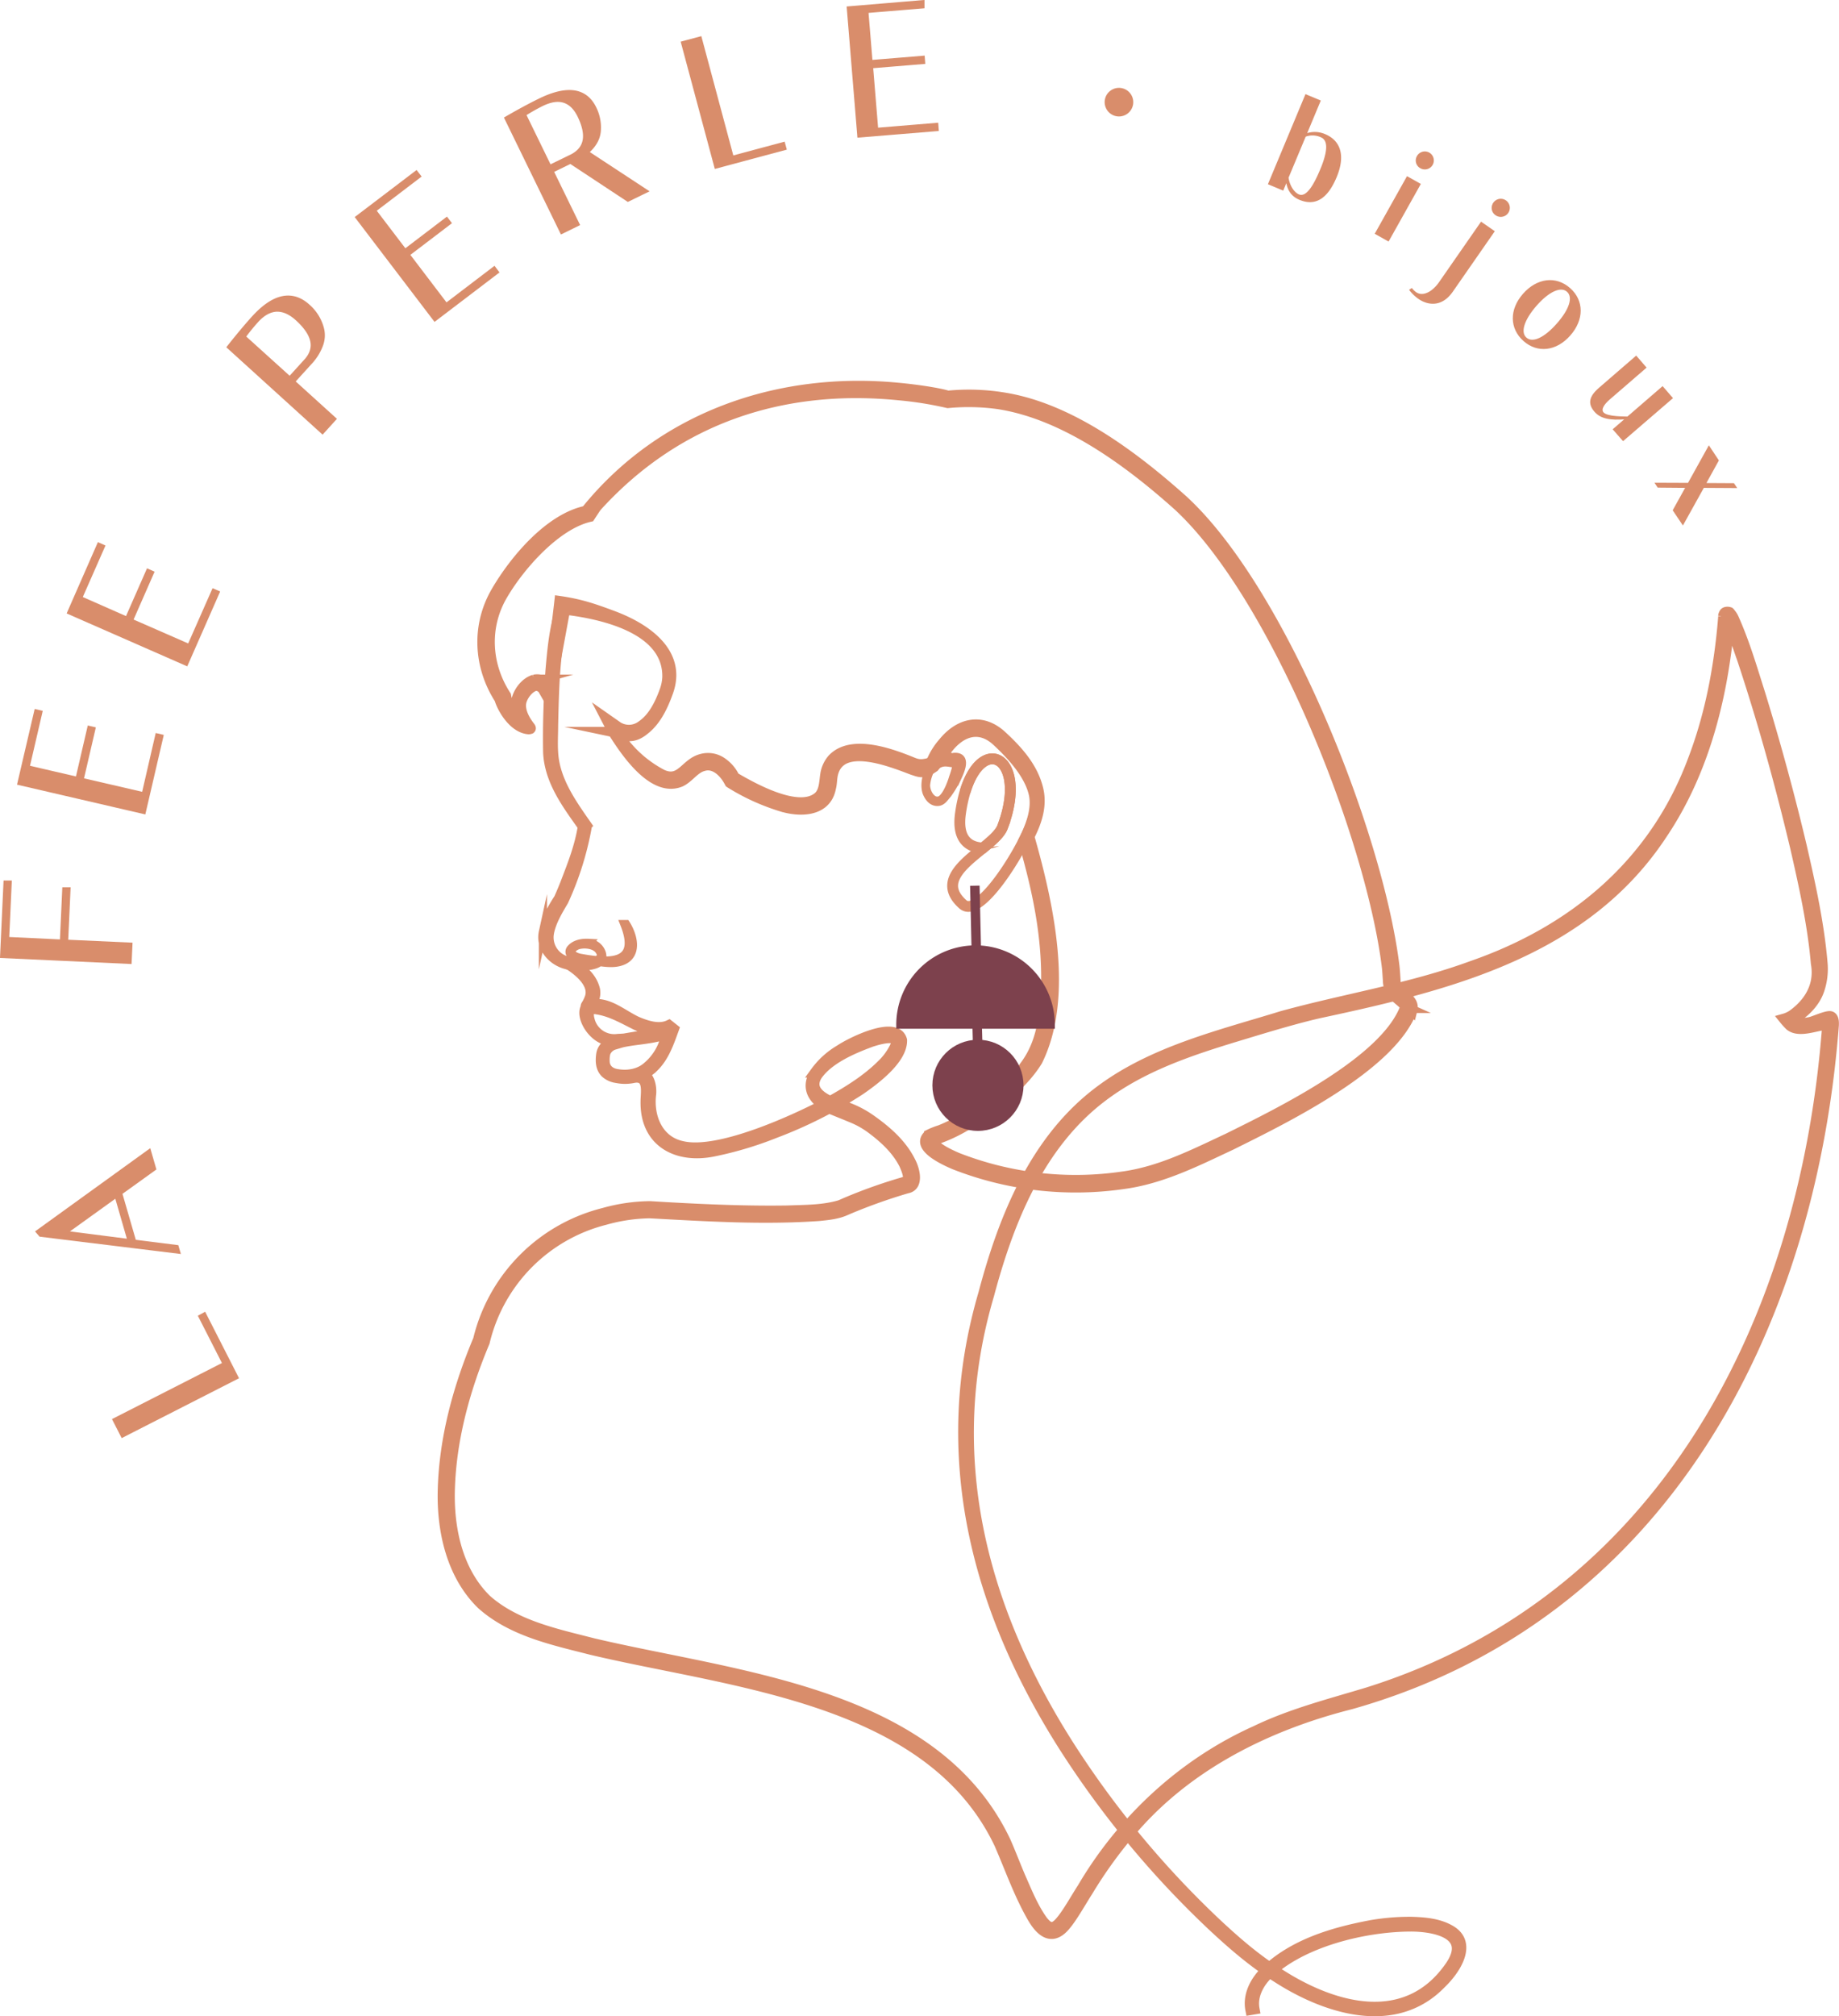 <svg xmlns="http://www.w3.org/2000/svg" viewBox="0 0 678.51 743.74"><defs><style>.cls-1,.cls-2,.cls-4,.cls-7,.cls-8,.cls-9{fill:#d98d6b;}.cls-1,.cls-2,.cls-3,.cls-7,.cls-8,.cls-9{stroke:#d98d6b;}.cls-1,.cls-2,.cls-3,.cls-5,.cls-6,.cls-7,.cls-8,.cls-9{stroke-miterlimit:10;}.cls-1,.cls-3{stroke-width:4px;}.cls-2,.cls-6{stroke-width:3px;}.cls-3,.cls-5{fill:none;}.cls-5,.cls-6{stroke:#7d414d;}.cls-5{stroke-width:3.5px;}.cls-6{fill:#7d414d;}.cls-7{stroke-width:2.4px;}.cls-8{stroke-width:0.01px;}.cls-9{stroke-width:0.5px;}</style></defs><g id="Fée"><g id="Lower_body" data-name="Lower body"><g id="Body"><path class="cls-1" d="M665.13,406.4" transform="translate(-3.95 -30.78)"/><path class="cls-1" d="M316.52,442.2l-5.71-2.32c-5.71-2.37-10.2-7.15-5.9-13.61a29.66,29.66,0,0,1,9-8.14c3.85-2.62,20.71-11.12,22.71-3.66.2,7-10.05,14.56-15.3,18.21a162.07,162.07,0,0,1-31.47,15.94,131.86,131.86,0,0,1-22.57,6.76c-13.5,2.79-25.27-3.29-25-18.35,0-3,1.13-8.38-2.86-8.86h0a1.21,1.21,0,0,1,1.73-1.21c2.44,1.13,3.08,4.62,2.92,7.18-1.14,8.58,2.51,17.71,11.67,19.57,13.61,3.14,42.07-9.88,54.6-16.64,6.71-3.75,13.38-7.89,18.85-13.29a23.8,23.8,0,0,0,5-6.73c2.67-5.63-6.13-2.94-8.75-2.1-6.9,2.54-15.72,6.29-20,12.34-4.09,6.32,3.59,9.69,9.37,11.47A37.13,37.13,0,0,1,325.32,444c5.84,4.14,11.29,8.91,14.5,15.4,1.74,3.35,2.84,8.92-1.25,9.6a203.45,203.45,0,0,0-21.19,7.51l-1.29.55c-3.14,1.46-6.65,1.78-10,2.12-20.79,1.46-41.66.12-62.41-1a64.25,64.25,0,0,0-16.38,2.41,61.17,61.17,0,0,0-44.65,45.24c-7.41,17.61-12.62,36.7-12.9,55.89-.15,14.12,3.29,29.1,13.61,39.2,10.78,9.54,25.63,12.6,39.33,16.12,52.65,12.46,125.89,17.77,152.15,72.94,1.87,4.2,3.75,9.2,5.58,13.44,2.42,5.46,4.64,11.06,8.11,15.88,2.36,3,4.11,3.58,7,0,2.45-2.9,5.67-8.71,7.83-12,14.85-25.28,37.25-46,64-58,13.12-6.33,27.42-9.94,41.29-14.14,109.13-34.27,161.26-137,169.53-245.19.51-3.49-9.5,2.68-13.8-1a26.64,26.64,0,0,1-2.09-2.31,10.58,10.58,0,0,0,3-1.38c3.76-2.66,10.62-8.95,8.78-19.15-1.25-14.39-4.4-28.58-7.62-42.68-5.58-23.5-12.05-46.83-19.67-69.76-1.84-5.07-3.35-10.45-6-15-.33.1,1.11.3,1.26-.27.1-.2,0-.09,0,0l0,.4c-2.24,27.8-9.08,56-24.77,79.38-28.41,43.38-78.15,55.81-125.72,66-8.11,1.76-19.86,5.27-27.92,7.73-18.36,5.53-37.14,11.38-52.63,23-23.51,17.52-34.94,46-42.27,73.55-17.37,58.86-3.09,114.62,29.07,165.5a347.51,347.51,0,0,0,55.3,66.77c7.05,6.57,14.37,12.88,22.54,18,20.36,13.22,47.49,20.72,63.58-2.84,7.87-11.72-5.38-14.57-14.53-14.63-17.22,0-40.81,5.65-53.36,18-3.22,3.33-5.53,7.89-4.66,12.58l-1.24.21c-1-5.09,1.51-10.1,5-13.67C481,748,496,743.63,510.15,741a83.59,83.59,0,0,1,14.57-1.17c4.92.16,10,.55,14.39,3.13,8.19,4.88,1.47,14.63-3.43,19.32-17.07,17.79-42.85,9.35-60.85-2.37-8.24-5.18-15.67-11.55-22.78-18.16a348.83,348.83,0,0,1-55.64-67c-32.46-51.2-46.9-107.52-29.48-166.84,7.38-27.91,19-56.85,42.89-74.66C429.37,418.58,454,412.78,477,405.69c23.32-6.41,47.42-10.17,70.1-18.5,37.69-13.08,67.35-37.94,81.51-75.88,6.48-16.85,9.8-34.81,11.26-52.76l0-.5a2,2,0,0,1,.28-.88c.3-.89,2.15-.58,2-.28a7.33,7.33,0,0,1,1.48,2.3c4,9,6.68,18.24,9.64,27.55q8.55,27.81,15.28,56.11c3.25,14.19,6.42,28.47,7.68,43a24,24,0,0,1-1.21,10.21c-1.78,5.15-6.12,8.45-7.64,9.47-1.27.82-2.68,2.1-.63,2.87.81.3,4.78-.38,5.41-.56,1.42-.4,5.3-2.11,6.84-2.11s1.46,2.38,1.4,3.34C671.8,521.3,616.66,627,502.32,659.31c-30.21,7.62-59.48,22-80.17,45.79a164.8,164.8,0,0,0-16.95,23.29c-1.95,3-5.54,9.37-8,12.29-5,6.31-9.25,2.76-12.56-3.18-4.82-8.51-8-17.7-11.89-26.61-25.71-54.11-98.84-59.38-150.6-71.66-14-3.58-29.24-6.75-40.4-16.7-10.82-10.52-14.49-26.29-14.32-40.85.3-19.61,5.5-38.73,13.06-56.73a63.39,63.39,0,0,1,46.18-46.61,65.32,65.32,0,0,1,17.13-2.49l5.64.34c15.05.85,30.14,1.5,45.17,1.26,6.43-.26,13.09-.15,19.28-2,.67-.25,1.86-.81,2.55-1.09a188.86,188.86,0,0,1,21.75-7.65c2-.74.18-4.8-.49-6.36-2.72-5.48-7.32-9.75-12.3-13.44a32.57,32.57,0,0,0-6.51-3.73Z" transform="translate(-3.95 -30.78)"/></g></g><g id="Forehead"><path class="cls-2" d="M207.57,365.82c.82-1.47,1.64-2.8,2.26-3.71.95-2.15,1.87-4.3,2.7-6.5,2.5-6.53,4.82-12.47,6-19.35l.08-.51c-5.88-8.3-12.23-16.78-12.77-27.3-.19-10.25.16-20.26.87-30.46.6-6.86,1.18-13.51,3-20.25l2.38.76c-3.15,12.89-3.39,26.52-3.71,39.78,0,3.38-.22,6.74,0,10,.55,10.22,6.79,18.83,12.5,27a113.09,113.09,0,0,1-8.73,28c-2.12,3.56-4.57,7.62-5.31,11.74A8.8,8.8,0,0,0,213,385l1.89.59-.12,0c2.87.24,14,.77,10.06-4.44-1.74-2.17-5.78-2.35-7.92-1.57-4,1.94-1.66,4,1.17,4.51,10.65,1.94,22.18,2.62,16.21-12.44h.66c2.84,4.46,4.4,11.45-1.5,13.7-2.67,1-5.43.67-7.9.37A51.6,51.6,0,0,1,216,384c-1.11-.36-2.54-1.63-1.63-3.07,1.54-2,4.31-2.49,6.71-2.36a5.54,5.54,0,0,1,4.88,3.67c1.84,5.74-8.11,5.13-11.48,5h-.06l-2.08-.59c-5.17-1.54-9.31-6.5-8.08-12.14h0A31.49,31.49,0,0,1,207.57,365.82Z" transform="translate(-3.95 -30.78)"/></g><g id="Lips"><path class="cls-1" d="M215.16,386.29c3.76,2.36,7.11,5.09,8.2,9.61.34,2.37-.32,3.45-1.43,5.37-.09.23.14.12.14.12,6.33-1,11.11,3.63,16.77,6.31,3.53,1.51,8.2,3.08,11.91,1.33l1.7,1.35c-2,5.52-3.89,11.12-8.55,14.95a15,15,0,0,1-12.41,2.95,7.52,7.52,0,0,1-4.09-1.86c-1.73-1.73-1.8-4.2-1.52-6.41.42-4.2,5-5.42,8.42-6,5.56-1,11.18-1.61,16.34-3.84l.42-.16.57.3c.74.42.14,1.48-.63,1.93-.45.28-.41.38-.91.45-6.11.21-12.09,1.53-18.21,1.79a14.94,14.94,0,0,1-4.88-.39c-4.74-1.68-8.39-8-7-11.33l1.56-.28a6.58,6.58,0,0,0-.25,4.31,9.5,9.5,0,0,0,10.57,7.37c5.85-.28,13.94-1.15,18.25-3.69-.62.46-.36,2-.36,2-2.88.34-4.14.85-6.94,1.23-4.13.68-8.41.88-12.31,2.31a5.11,5.11,0,0,0-3.36,3.18,10.82,10.82,0,0,0-.27,2.95c0,2.9,2.05,4.63,4.83,5,4,.67,8.29-.1,11.33-2.86a20.62,20.62,0,0,0,7.09-13.55l-.06-.09c-4.66.77-7.15,0-11.35-1.83-4.79-2.36-9.45-5.15-14.8-5.88a10.42,10.42,0,0,0-2.79-.05.77.77,0,0,1-.7-.19.79.79,0,0,1-.16-1,14,14,0,0,0,1.37-2.77c1.83-5-3.45-9.54-7.23-12.06l.57-1h0Z" transform="translate(-3.95 -30.78)"/></g><g id="Hair_ear" data-name="Hair + ear"><path id="Ear_lobe" data-name="Ear lobe" class="cls-3" d="M348.17,313.44c4.09-9.35,13.77-20,24.57-10.19,14.41,13.1,14.68,22.38,12.22,30.11a44.57,44.57,0,0,1-2.51,6c-5.68,11.69-17.92,29.75-23.25,25-9-8,0-14.7,7.44-20.77,3.29-2.68,6.24-5.23,7.19-7.71a51.87,51.87,0,0,0,1.77-5.56c5.26-20.88-9.42-27.64-15.55-7.52" transform="translate(-3.95 -30.78)"/><path class="cls-4" d="M372.73,342.84a24.15,24.15,0,0,1-2.32.74,25.24,25.24,0,0,1-3.52.57l.38-1.12A20.28,20.28,0,0,0,372.73,342.84Z" transform="translate(-3.95 -30.78)"/><path id="Ear_hole" data-name="Ear hole" class="cls-3" d="M375.6,330.31a52.6,52.6,0,0,1-1.77,5.56c-.95,2.48-3.9,5-7.19,7.71-4.76-.19-9.77-2.68-8.3-12.84a54.82,54.82,0,0,1,1.71-8c6.13-20.11,20.81-13.34,15.55,7.53h0Z" transform="translate(-3.95 -30.78)"/><g id="Ear_loop" data-name="Ear loop"><path class="cls-2" d="M353.52,323.77c-1.14,1.23-2,3-4,2.82s-3.12-2-3.74-3.57c-1.08-3.51.52-7.09,1.33-10.5l.73-.28c2.82-.64,5.11-1.84,8.13-2.27,5.09-.33,2.17,5.58,1,8.11A39.6,39.6,0,0,1,353.52,323.77Zm3.25-11.41c-2.66.11-4.39-1.26-7.44.8l-1.92,1.23a16.14,16.14,0,0,0-1.78,5.85c-.13,2.82,2.23,7,5.33,5.61,2.75-1.59,4.66-8.35,4.66-8.35S357.09,313.59,356.77,312.36Z" transform="translate(-3.95 -30.78)"/></g><g id="Hair"><path class="cls-1" d="M524.88,403.21c-7.53,20.88-47.3,40.15-66.77,49.83-12.7,5.95-25.53,12.45-39.59,14.34a122.35,122.35,0,0,1-62.46-7.2c-3.12-1.35-14.69-6.44-9.18-10.85a26.19,26.19,0,0,1,3.89-1.53c7.17-2.84,13.63-7.25,19.66-12.13C383.34,425,388,418.23,389.69,401.18c1.7-20.93-2.24-40.16-8.05-60.2,2.71-5.35,5.3-12,3.74-17.9-1.85-7.18-8.19-14-13.54-19-6.25-5.79-12.92-3.91-18,2.34-2,2.4-2.86,4.26-5.3,7.19-2.65,1.8-4,2.41-6.9,1.36,0,0-1-.32-1-.32-7.77-2.94-26.75-10.69-29.53,1.8-.37,1.63-.28,3.36-.73,5-1.69,8.79-11.41,8.79-18.2,6.66a79.59,79.59,0,0,1-18.63-8.49l-.27-.18-.18-.33c-1.8-3.46-5.46-7.18-9.65-5.88-3.31.82-5.3,4.3-8.4,5.79-10.09,4.23-20.3-11.12-24.86-18.38l-2.32-4.47,4,2.8a7.9,7.9,0,0,0,9-.52c4.22-2.91,6.72-8.13,8.44-12.91a16.68,16.68,0,0,0,1-5.09c.26-17.69-23.39-23.14-37.24-24.85l-.75,0s-5.4,29.3-5.41,29.3l-.55,3.55-1.73-3a3.29,3.29,0,0,0-3.11-1.82c-2.57.55-5.19,4.09-5.46,6.74-.29,2.83,1.28,5.76,2.91,8,.08.18.92,1,.62,1.16a1.6,1.6,0,0,1-.76.1c-5.61-.59-9.64-8-10.48-11.07-7.79-12.12-8.5-27.2-1.13-39.68,6.75-11.54,19.43-26.54,32.67-29.48l.34-.12c28.28-35.07,71.72-49.63,115.49-45.28,5.45.5,14.25,1.72,17.94,2.88a79.71,79.71,0,0,1,23.73,1.24c23.26,4.8,45.55,21.67,63.09,37.37,36.19,33.46,71.44,122,77.71,170.87.27,1.95.37,3.94.5,5.91a6,6,0,0,0,.63,2.85c1.42,2.71,6.56,4.28,5.6,8.13Zm-2.37-.76a1.16,1.16,0,0,0-.34-1c-1.6-1.74-3.68-2.82-5-5.14a8.36,8.36,0,0,1-1-3.94c-.15-1.93-.22-3.85-.49-5.77-6.19-48.25-41.15-136.19-76.92-169.31-18.32-16.4-41.88-33.78-66.45-37.58a80.19,80.19,0,0,0-18.64-.39,132.82,132.82,0,0,0-18.21-2.89c-42.69-4.23-81.53,8.52-111,40.67a10.78,10.78,0,0,0-1.06,1.36l-1.86,2.83c-12.5,2.84-25.8,17.88-32.2,28.79-7,11.78-6.2,26,1.19,37.34.76,4.25,3.43,10.42,7.76,12.07.4.14-4.12-5.9-3.86-9.24.32-3.57,3.15-7.64,6.65-8.63a5.45,5.45,0,0,1,5.38,2,2.6,2.6,0,0,0,.32.26l3.56-30,.14-1.25c7.62,1.1,12.57,2.81,19.73,5.49,11.75,4.41,25.27,13.38,20.15,27.8-1.81,5.06-4.27,10.45-8.57,13.86-3,2.52-5.95,3.25-9.55,1.32l-.9-.19a43.48,43.48,0,0,0,16.89,15.69c7,3.14,8.51-4.15,14.53-5.73a8.85,8.85,0,0,1,7.68,1.4,13.58,13.58,0,0,1,4.41,5.23l.31.23c7,4.08,23.71,13.32,30.87,7,2.33-2.22,2.09-5.82,2.65-8.81a11.27,11.27,0,0,1,2.41-5c7.36-8,23.57-1.21,30,1.37,2,.75,3.32.64,5.66.08l1.06-.79a24.22,24.22,0,0,1,4.18-6.7c5.87-7.3,14.18-9.37,21.53-2.58,5.72,5.28,11.25,11.36,13.25,19.15,1.68,6.27-.32,12.31-3.15,17.85l.08.48c6.93,24.41,14.62,58.58,2.91,82.28-3.83,6.2-9.15,10.9-14.58,15.54-6.83,5.54-14.4,10.64-22.87,13.42-.71.2-1.28.65-1.23.72s.1.6.63,1.12c2.22,2.23,5.56,3.77,8.51,5.06a120,120,0,0,0,61.09,7c13.88-1.88,26.38-8.28,38.91-14.14,18.94-9.39,58-28.34,65.4-48.27l0-.08Z" transform="translate(-3.95 -30.78)"/></g></g><g id="BO"><line id="Crochet_1" data-name="Crochet 1" class="cls-5" x1="359.67" y1="326.71" x2="360.21" y2="350.23"/><line id="Crochet_2" data-name="Crochet 2" class="cls-5" x1="360.2" y1="365.88" x2="360.73" y2="385.63"/><circle id="BO_pièce_2" data-name="BO pièce 2" class="cls-6" cx="360.82" cy="400.34" r="15.31"/><path id="BO_pièce_1" data-name="BO pièce 1" class="cls-6" d="M363.88,381a27.76,27.76,0,0,0-27.75,27.75h55.51A27.75,27.75,0,0,0,363.89,381h0Z" transform="translate(-3.95 -30.78)"/></g></g><g id="Calque_4" data-name="Calque 4"><path class="cls-7" d="M79.13,516.29l11.4,22.36-41.16,21-2.49-4.88,40.57-20.68-8.91-17.48Z" transform="translate(-3.95 -30.78)"/><path class="cls-7" d="M68.81,491.18l.22.76-49.87-6.12-.52-.6,40.07-28.94,1.56,5.4-12.52,9,5.37,18.52Zm-42.23-5.37,25.83,3.31L47.18,471Z" transform="translate(-3.95 -30.78)"/><path class="cls-7" d="M6.41,356.77l.65,0-.95,20.79,21.1,1,.88-19.26.66,0-.88,19.27,23.73,1.08-.25,5.48L5.2,383Z" transform="translate(-3.95 -30.78)"/><path class="cls-7" d="M17.64,293.74l.64.15-4.7,20.27,19.29,4.47,4.36-18.79.64.15-4.36,18.79L57.3,324.3l5-21.69.64.15-6.27,27-45-10.44Z" transform="translate(-3.95 -30.78)"/><path class="cls-7" d="M40.68,232.35l.61.27-8.37,19,18.14,8L58.81,242l.6.27-7.75,17.66L74,269.71l9-20.39.6.26L72.42,275l-42.3-18.56Z" transform="translate(-3.95 -30.78)"/><path class="cls-7" d="M89.08,158.74q4.76-6,8.66-10.33,11-12.14,19.56-4.38a16.07,16.07,0,0,1,5.08,8.35,9.68,9.68,0,0,1-.45,5.65,18.7,18.7,0,0,1-4,6.3l-6.57,7.24,15.21,13.79-3.68,4.06Zm9.19-9.94a76.89,76.89,0,0,0-5.07,6.28l17.7,16,6.57-7.24q6-7.17-3.62-15.86-3.91-3.54-7.9-3.42C103.29,144.7,100.73,146.09,98.27,148.8Z" transform="translate(-3.95 -30.78)"/><path class="cls-7" d="M157.43,95.16l.4.52-16.55,12.61,12,15.75,15.35-11.68.4.52-15.35,11.69L168.46,144l17.71-13.49.4.53-22.07,16.8-28-36.76Z" transform="translate(-3.95 -30.78)"/><path class="cls-7" d="M191.44,74.62q6.66-3.84,11.94-6.42,14.67-7.14,19.44,2.64a15.41,15.41,0,0,1,1.6,8.4Q224,83.48,219.58,87l21.62,14.2-5.52,2.69-21.21-14-7.66,3.74,9.58,19.63-4.93,2.41Zm12.23-5.82a72.43,72.43,0,0,0-7,4L206.52,93l8.79-4.28q8.19-4.44,2.82-15.47c-1.47-3-3.42-4.91-5.87-5.7S207,67.2,203.67,68.8Z" transform="translate(-3.95 -30.78)"/><path class="cls-7" d="M292.78,85.13l-24.25,6.5L256.56,47l5.3-1.42,11.8,44,18.95-5.08Z" transform="translate(-3.95 -30.78)"/><path class="cls-7" d="M343.85,32.07l0,.66-20.74,1.71,1.63,19.73L344,52.59l.05.66-19.22,1.58,2,24.34L349,77.34l.05.66-27.65,2.27-3.78-46Z" transform="translate(-3.95 -30.78)"/><path class="cls-8" d="M411.61,67.53a5.27,5.27,0,1,1,4.3,6.13A5.28,5.28,0,0,1,411.61,67.53Z" transform="translate(-3.95 -30.78)"/><path class="cls-9" d="M496.9,96c-3.3,7.92-7.71,10.64-13.42,8.26-3.36-1.4-4.46-4.06-4.83-6.8l-1.38,3.31-5.19-2.17,13.67-32.77L490.94,68l-5.13,12.29a9.32,9.32,0,0,1,6.82.14C498.54,82.84,500.06,88.38,496.9,96Zm-5.71-2.38c3-7.15,3.1-11.22.17-12.44A7.59,7.59,0,0,0,485.5,81l-6.39,15.3c.44,3,2.06,5.6,4,6.42C485.64,103.77,488.26,100.58,491.19,93.58Z" transform="translate(-3.95 -30.78)"/><path class="cls-9" d="M523.17,96.1l4.67,2.62-11.66,20.82-4.68-2.62ZM527,88.41a3.07,3.07,0,1,1,1.15,4.23A3,3,0,0,1,527,88.41Z" transform="translate(-3.95 -30.78)"/><path class="cls-9" d="M555.12,116.13,539.79,138.2c-4.6,6.62-10.17,4.14-12.22,2.72a15,15,0,0,1-3.37-3.17l.6-.41a7.09,7.09,0,0,0,1.49,1.42c2.47,1.72,6.08.17,8.84-3.8l15.33-22.07Zm0-10.43a3.09,3.09,0,1,1,.77,4.27A3,3,0,0,1,555.14,105.7Z" transform="translate(-3.95 -30.78)"/><path class="cls-9" d="M583.13,154.37c-5,5.69-11.86,6.52-16.93,2s-5.14-11.39-.12-17.08,11.89-6.57,17-2.06S588.15,148.67,583.13,154.37Zm-4.61-4.07c4.65-5.26,6.2-9.92,3.74-12.09s-7-.05-11.58,5.18-6.15,10-3.69,12.13S573.88,155.57,578.52,150.3Z" transform="translate(-3.95 -30.78)"/><path class="cls-9" d="M602.81,193.16l-3.51-4,4.64-4c-6.05.55-9.42-.25-11.5-2.65-2.49-2.87-2-5.38,1.76-8.61l13.41-11.6,3.51,4.06-13.41,11.59c-2.2,1.91-3.41,3.85-2.32,5.11,1.53,1.77,8.15,1.55,9.1,1.62l12.86-11.12,3.51,4.05Z" transform="translate(-3.95 -30.78)"/><path class="cls-9" d="M626.11,210.49l-10.41-.09-.86-1.3,12.06.05,7.56-13.63,3.39,5.11-4.73,8.57,10.45.06.87,1.3-12-.07-7.59,13.65L621.39,219Z" transform="translate(-3.95 -30.78)"/></g></svg>
